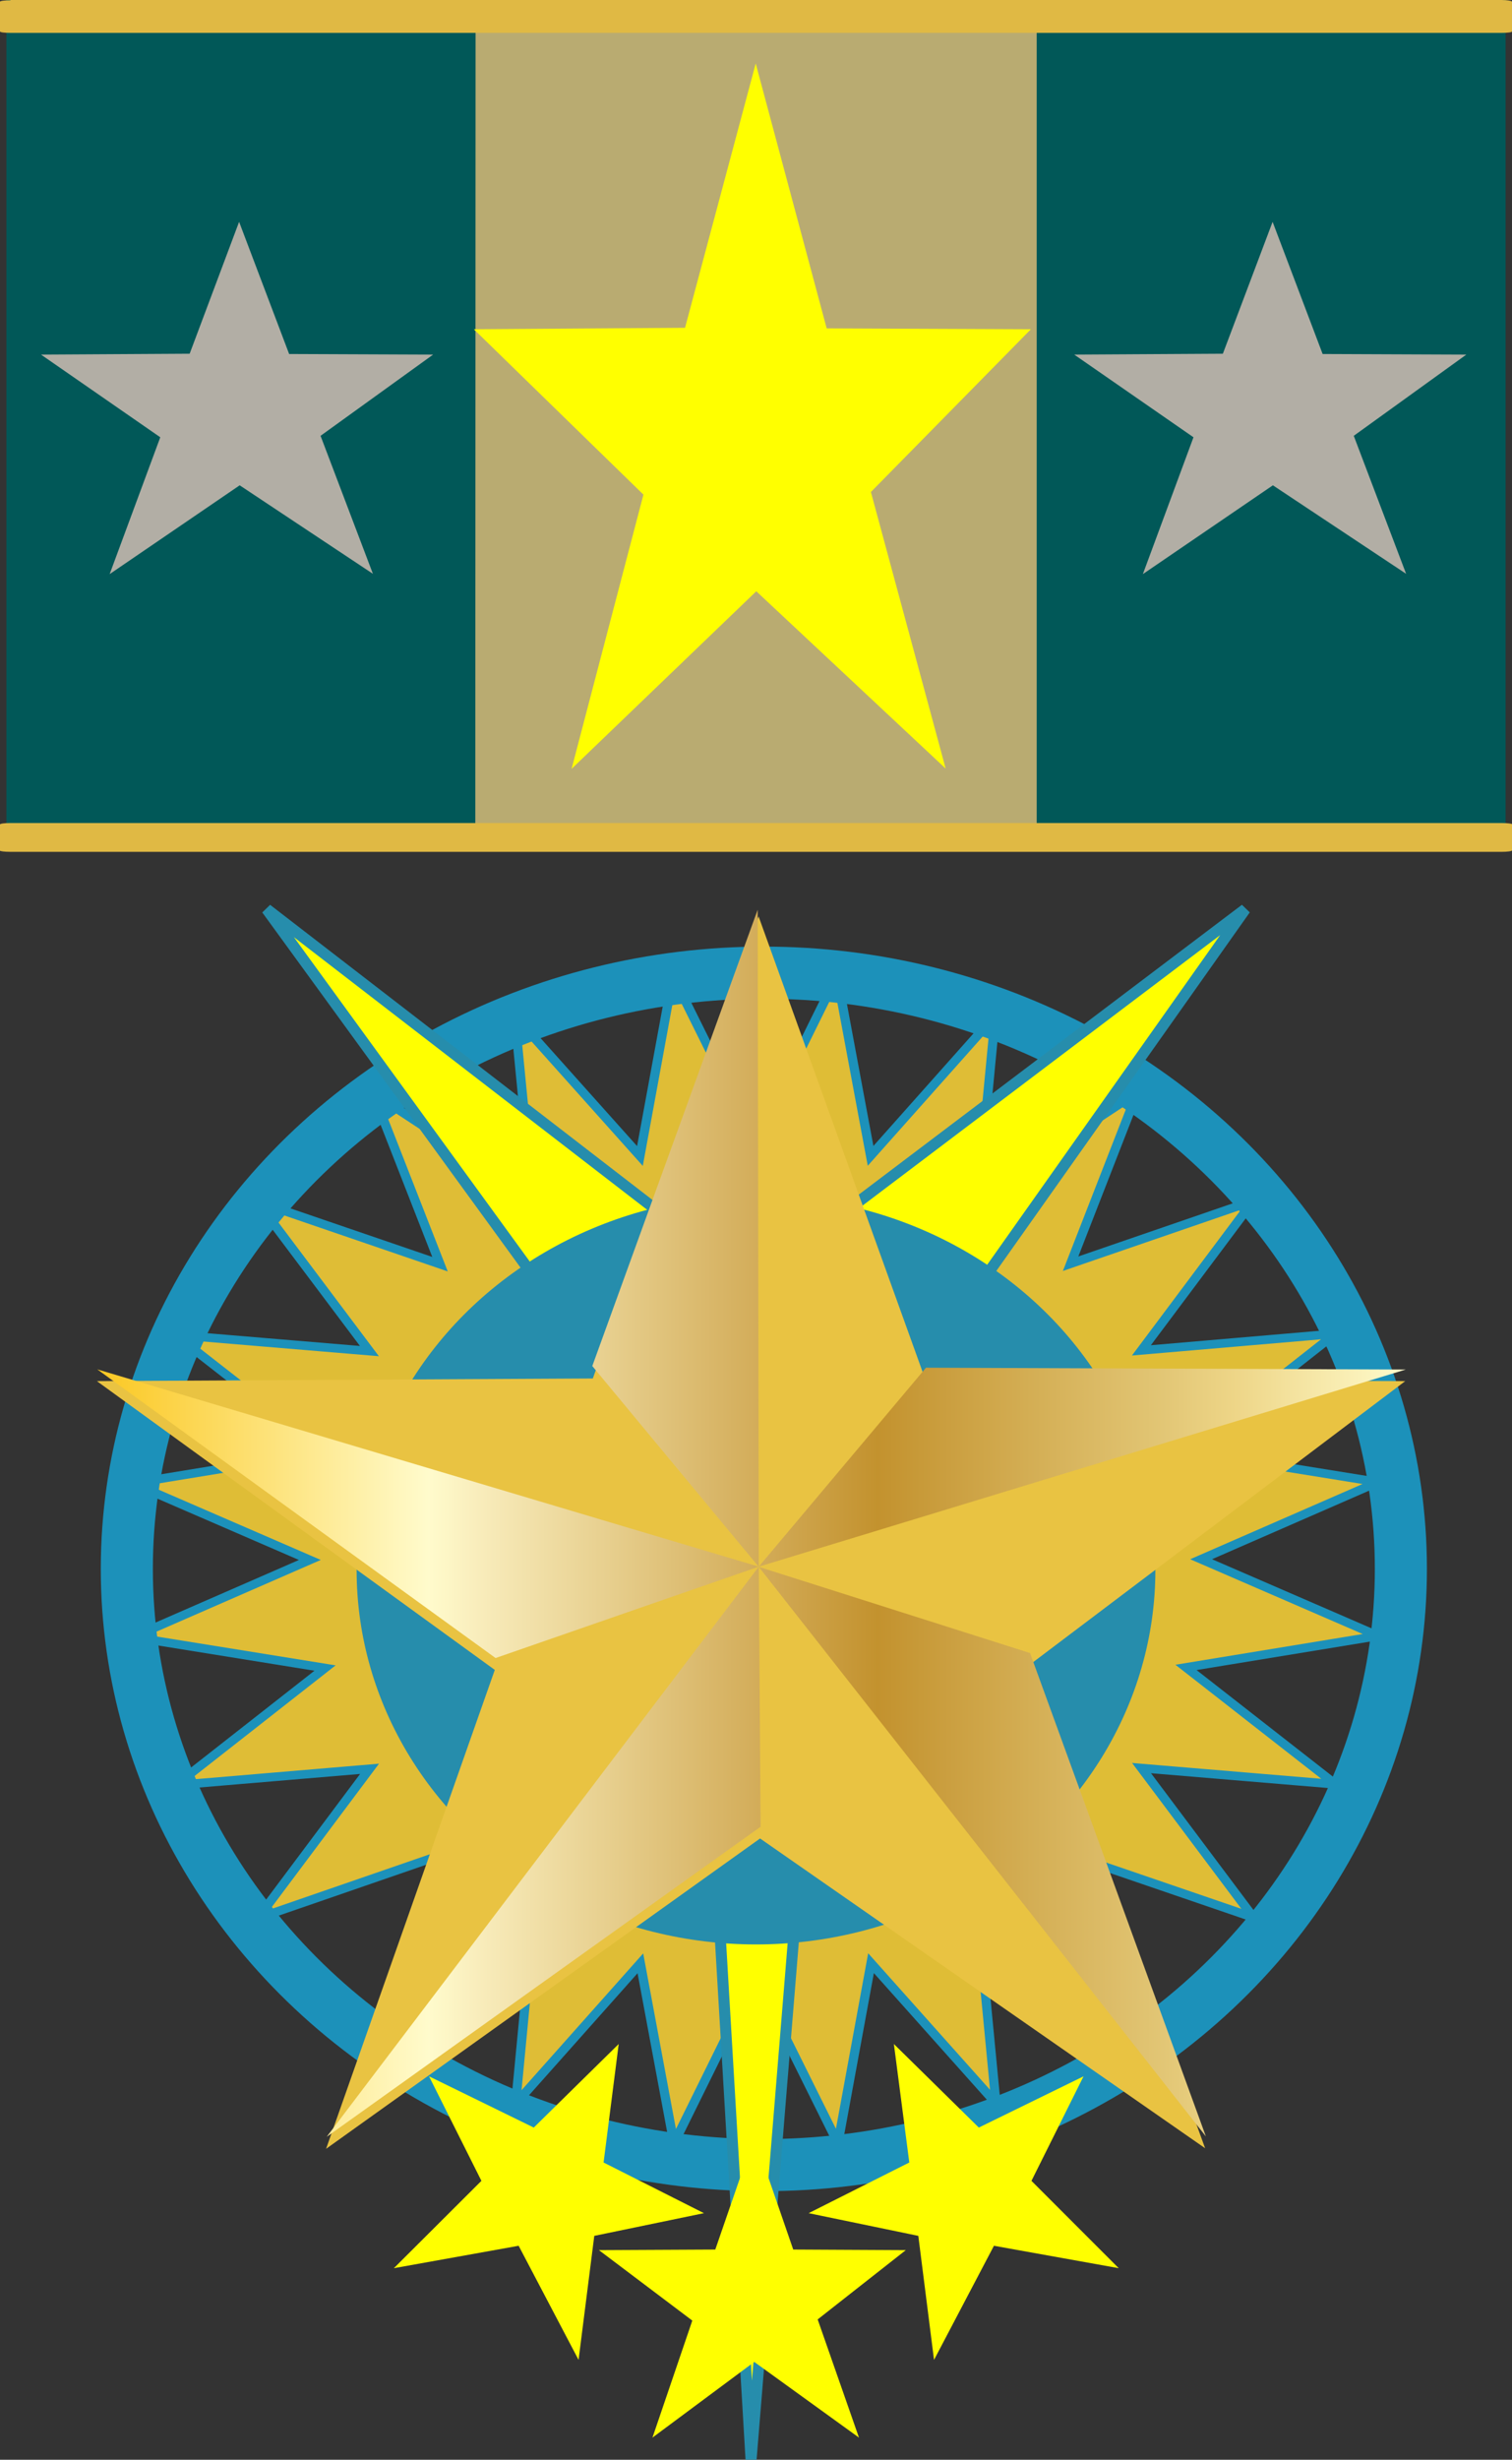 <svg xmlns="http://www.w3.org/2000/svg" xmlns:xlink="http://www.w3.org/1999/xlink" viewBox="0 0 5.198 8.449"><rect x="0" y="0" width="5.198" height="8.449" fill="#333333" stroke="none"/><defs><linearGradient xlink:href="#a" id="f" gradientUnits="userSpaceOnUse" x1="113.505" y1="72.665" x2="120.633" y2="72.665" gradientTransform="translate(-18.524 37.059)"/><radialGradient gradientUnits="userSpaceOnUse" r="29.031" cy="106.312" cx="48.095" id="a"><stop offset="0.006" stop-color="#fbc926"/><stop offset="0.253" stop-color="#fffbcc"/><stop offset="0.299" stop-color="#f7eab8"/><stop offset="0.39" stop-color="#e7cf8e"/><stop offset="0.516" stop-color="#d1a954"/><stop offset="0.596" stop-color="#c3922e"/><stop offset="0.814" stop-color="#e2c675"/><stop offset="0.871" stop-color="#eed688"/><stop offset="1" stop-color="#fffbcc"/></radialGradient><linearGradient xlink:href="#a" id="b" gradientUnits="userSpaceOnUse" gradientTransform="translate(-18.524 37.059)" x1="113.505" y1="72.665" x2="120.633" y2="72.665"/><linearGradient xlink:href="#a" id="c" gradientUnits="userSpaceOnUse" gradientTransform="translate(-18.524 37.059)" x1="113.505" y1="72.665" x2="120.633" y2="72.665"/><linearGradient xlink:href="#a" id="d" gradientUnits="userSpaceOnUse" gradientTransform="translate(-18.524 37.059)" x1="113.505" y1="72.665" x2="120.633" y2="72.665"/><linearGradient xlink:href="#a" id="e" gradientUnits="userSpaceOnUse" gradientTransform="translate(-18.524 37.059)" x1="113.505" y1="72.665" x2="120.633" y2="72.665"/></defs><g transform="translate(-81.348 -97.49)"><path fill="#015858" fill-rule="evenodd" d="M81.37 97.49h5.154v2.918H81.37z"/><path fill="#b9ab71" fill-rule="evenodd" d="M82.983 97.49h1.929v2.918h-1.93z"/><path d="M81.384 97.49h5.126c.02 0 .036.003.036.006v.102c0 .003-.016.005-.036.005h-5.126c-.02 0-.036-.002-.036-.005v-.102c0-.003.016-.005.036-.005zM81.384 100.317h5.126c.02 0 .036.002.036.004v.09c0 .003-.016.005-.036.005h-5.126c-.02 0-.036-.002-.036-.004v-.09c0-.003.016-.005.036-.005z" fill="#e0b944"/><path d="M82 98.705l.17-.453.172.454.495.002-.387.279.18.474-.458-.304-.447.305.174-.47-.41-.284zM85.552 98.705l.171-.453.172.454.494.002-.387.279.18.474-.458-.304-.447.305.174-.47-.41-.284z" fill="#b2aea5" fill-rule="evenodd"/><path transform="matrix(.903 .041 -.044 .846 12.583 12.25)" d="M85.592 104.835l-.626-.395.102.733-.502-.544-.09.735-.345-.656-.278.687-.163-.723-.446.591.03-.74-.585.455.22-.707-.681.289.395-.626-.733.102.544-.502-.735-.09.656-.345-.687-.278.723-.163-.591-.446.74.03-.456-.585.707.22-.288-.681.626.395-.103-.733.503.544.09-.735.345.656.278-.687.163.723.446-.591-.03.74.585-.456-.22.707.681-.288-.395.626.733-.103-.544.503.735.09-.656.345.687.278-.723.163.591.446-.74-.03.455.585-.707-.22z" fill="#dfbd36" fill-rule="evenodd" stroke="#1c91ba" stroke-width=".035"/><ellipse ry="2.048" rx="2.19" cy="102.879" cx="83.974" fill="none" stroke="#1c91ba" stroke-width=".179"/><path d="M85.629 100.613l-1.429 2.02-.27 3.305-.195-3.305-1.47-2.02 1.665 1.284z" fill="#ff0" fill-rule="evenodd" stroke="#268dac" stroke-width=".038"/><ellipse ry="1.286" rx="1.373" cy="102.883" cx="83.947" fill="#268dac" fill-rule="evenodd"/><path d="M83.703 98.616l.243-.908.244.91.702.003-.55.559.257.95-.651-.609-.635.61.247-.942-.583-.568z" fill="#ff0" fill-rule="evenodd"/><path d="M83.386 102.225l.57-1.587.573 1.59 1.65.006-1.292.975.604 1.66-1.53-1.064-1.492 1.066.58-1.645-1.368-.992z" fill="#e9c342" fill-rule="evenodd"/><path d="M98.594 111.367l-2.364 1.68 2.354-3.089z" fill="url(#b)" transform="matrix(.631 0 0 .634 21.75 33.158)"/><path d="M98.584 109.958l-1.434.495-2.17-1.564z" fill="url(#c)" transform="matrix(.631 0 0 .634 21.75 33.158)"/><path d="M98.584 109.959l-.907-1.088.901-2.472z" fill="url(#d)" transform="matrix(.631 0 0 .634 21.75 33.158)"/><path d="M99.495 108.88l2.614.01-3.525 1.068z" fill="url(#e)" transform="matrix(.631 0 0 .634 21.75 33.158)"/><path d="M100.062 110.426l.958 2.619-2.436-3.086z" fill="url(#f)" transform="matrix(.631 0 0 .634 21.75 33.158)"/><g fill="#ff0" fill-rule="evenodd"><path d="M83.183 104.798l.292-.287-.052.407.345.174-.377.078-.054.426-.206-.392-.429.077.301-.3-.18-.359z"/><path d="M83.807 105.217l.134-.388.134.388.387.002-.303.238.142.406-.36-.26-.35.26.137-.402-.321-.242z"/><path d="M84.713 104.798l-.292-.287.053.407-.346.174.377.078.054.426.206-.392.429.077-.3-.3.179-.359z"/></g></g></svg>